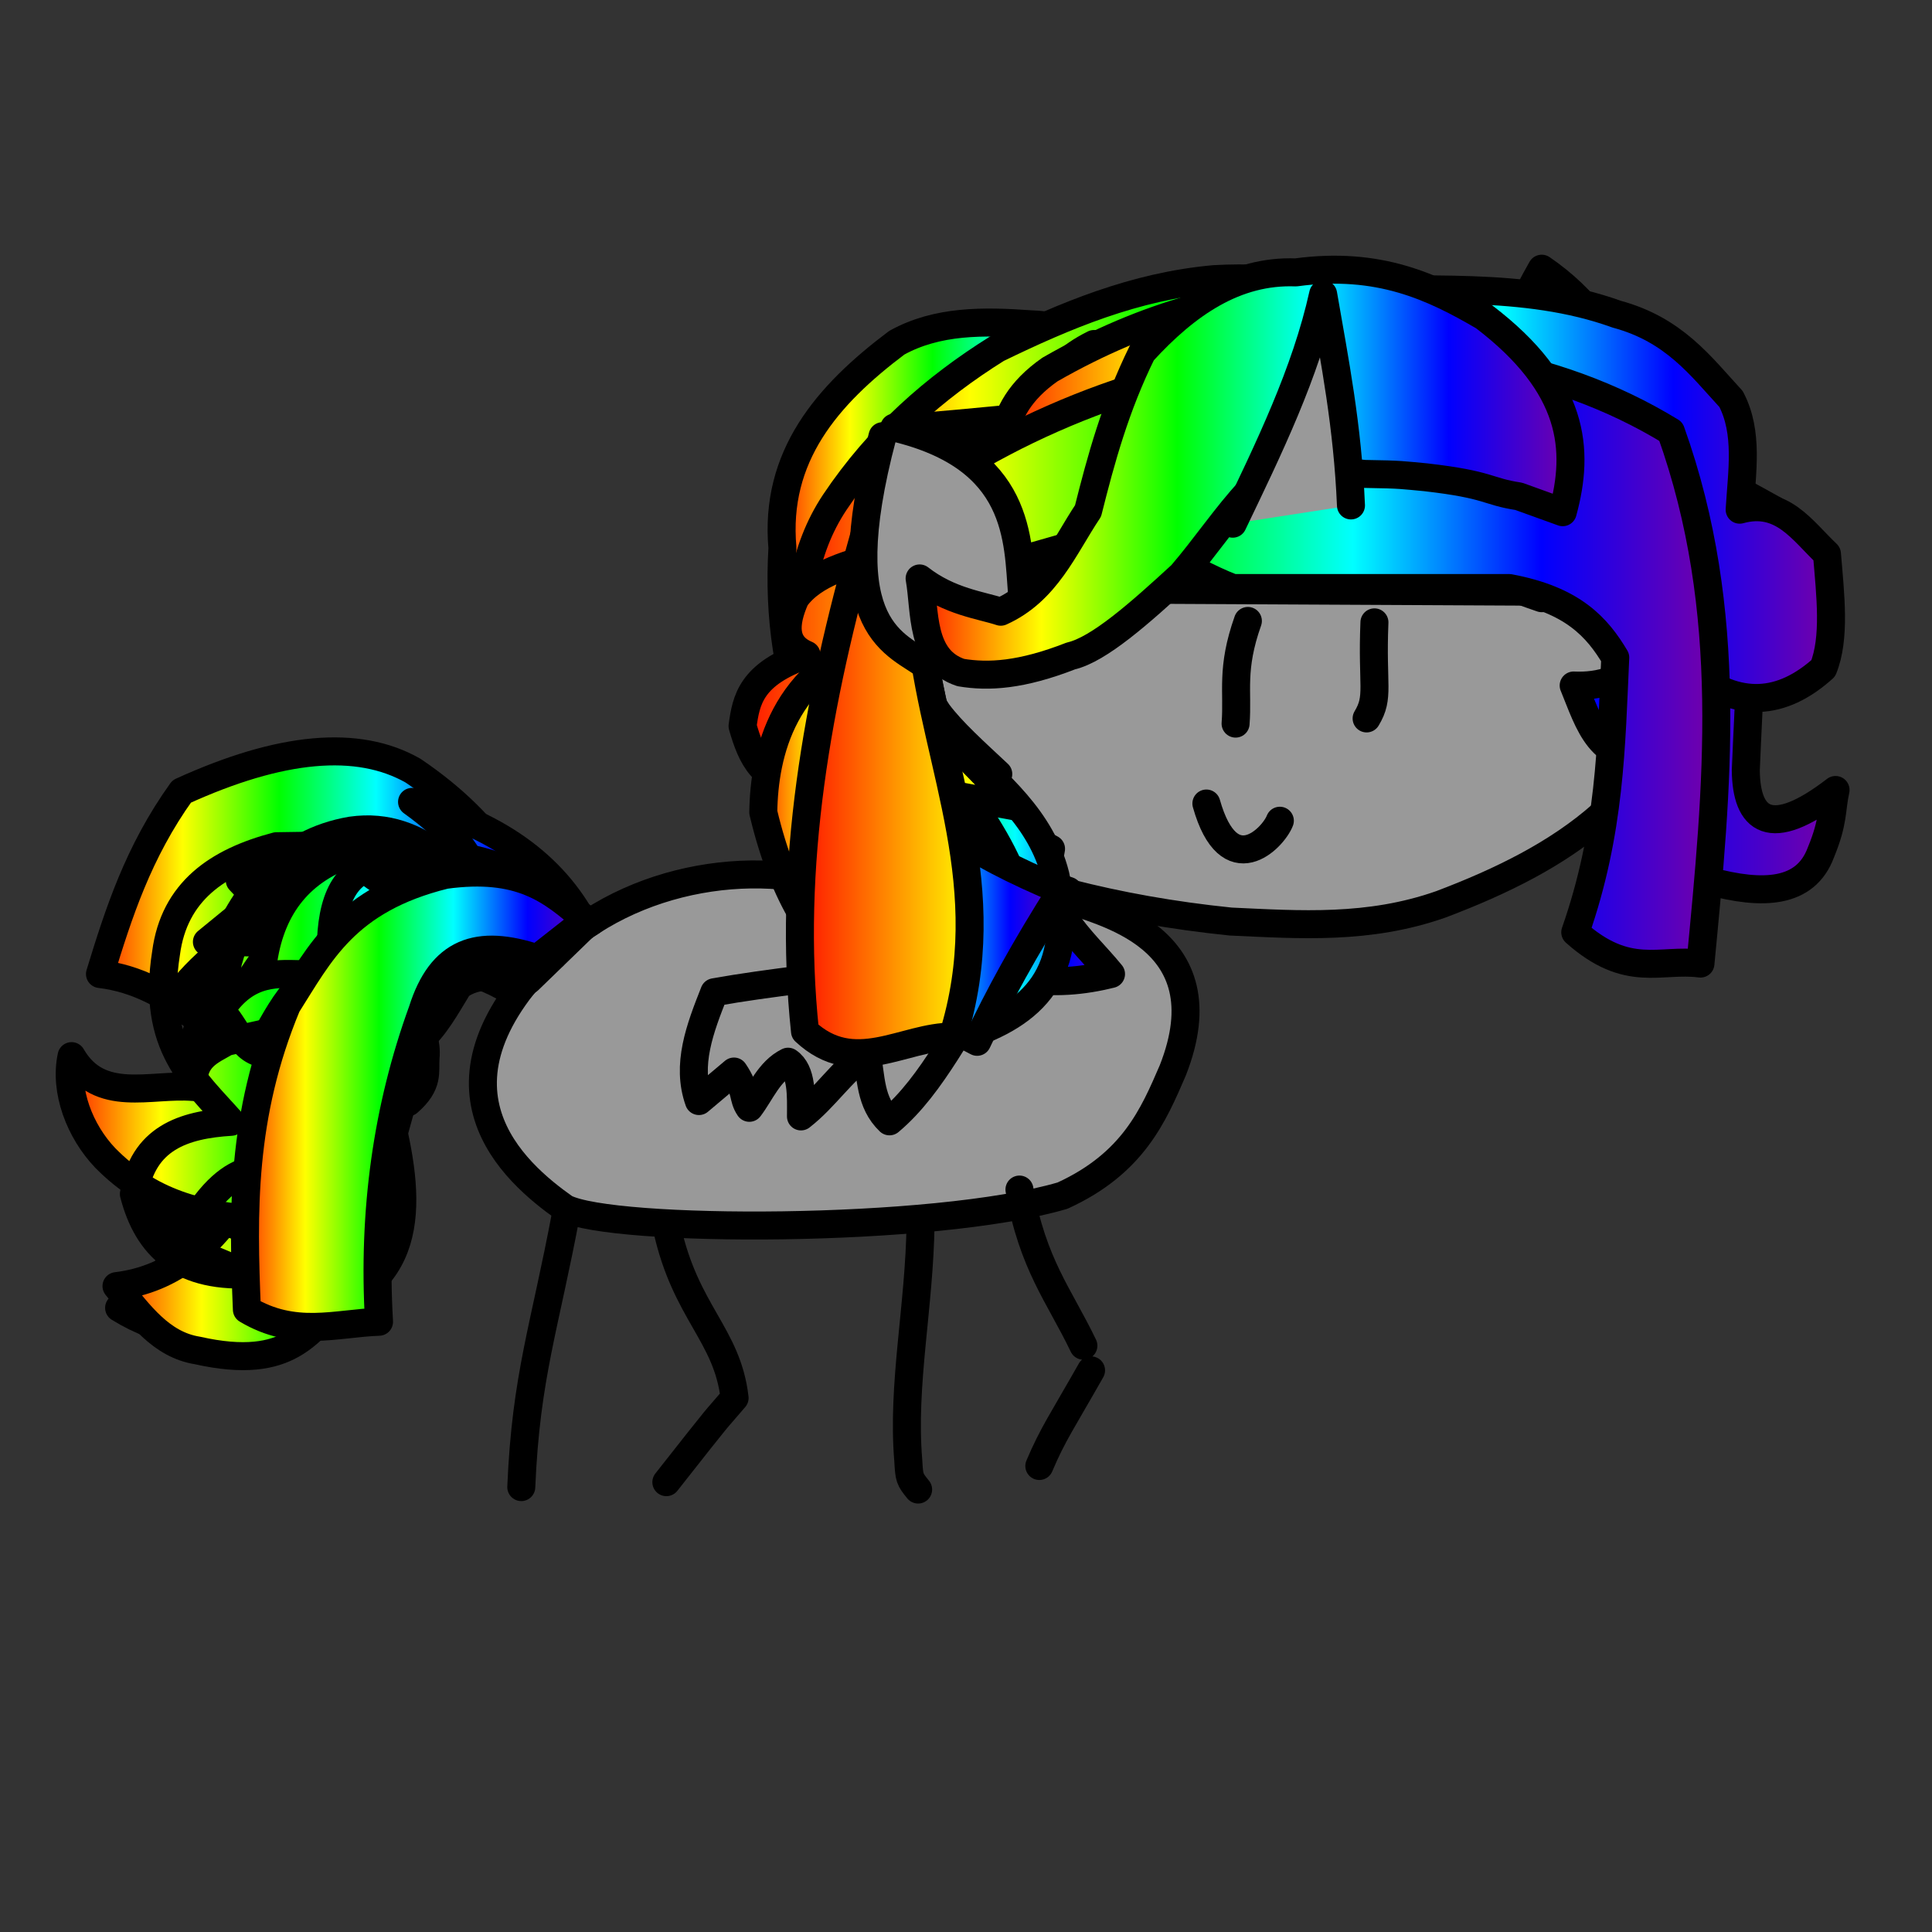 <?xml version="1.0" encoding="UTF-8" standalone="no"?>
<svg
   xmlns="http://www.w3.org/2000/svg"
   xmlns:xlink="http://www.w3.org/1999/xlink"
   xmlns:dc="http://purl.org/dc/elements/1.1/"
   xmlns:cc="http://creativecommons.org/ns#"
   xmlns:rdf="http://www.w3.org/1999/02/22-rdf-syntax-ns#"
   width="2100" height="2100"
   viewBox="0 0 210 210"
   version="1.1"
  >
  <rect x="0" y="0" width="210" height="210" fill="#333333" stroke="none"/>
  <title>Stick Pony Template</title>
  <defs>
    <style type="text/css">
      <![CDATA[
        .coat {
          fill: #999;
        }
      ]]>
    </style>
    
    <linearGradient id="gradient-mane">
      <stop style="stop-color: #F00" offset="0"></stop>
      <stop style="stop-color: #FF0" offset="0.2"></stop>
      <stop style="stop-color: #0F0" offset="0.4"></stop>
      <stop style="stop-color: #0FF" offset="0.6"></stop>
      <stop style="stop-color: #00F" offset="0.8"></stop>
      <stop style="stop-color: #8000a0" offset="1"></stop>
    </linearGradient>
    <linearGradient id="gradient-tail" xlink:href="#gradient-mane"/>
    
    <linearGradient xlink:href="#gradient-mane" id="nerdy-mane-1"    x1="92.307" y1="87.398" x2="122.285" y2="87.398" gradientUnits="userSpaceOnUse"/>
    <linearGradient xlink:href="#gradient-mane" id="nerdy-mane-2"    x1="107.808" y1="56.428" x2="175.012" y2="56.428" gradientUnits="userSpaceOnUse"/>
    <linearGradient xlink:href="#gradient-tail" id="nerdy-tail"      x1="9.346" y1="99.77" x2="61.903" y2="99.77" gradientUnits="userSpaceOnUse"/>
    <linearGradient xlink:href="#gradient-mane" id="mighty-mane-1"   x1="83.637" y1="167.612" x2="128.474" y2="167.612" gradientUnits="userSpaceOnUse" gradientTransform="translate(-0.212,-93.771)"/>
    <linearGradient xlink:href="#gradient-mane" id="mighty-mane-2"   x1="98.438" y1="51.516" x2="172.222" y2="51.516" gradientUnits="userSpaceOnUse"/>
    <linearGradient xlink:href="#gradient-tail" id="mighty-tail"     x1="23.126" y1="117.389" x2="59.853" y2="117.389" gradientUnits="userSpaceOnUse"/>
    <linearGradient xlink:href="#gradient-mane" id="soft-mane"       x1="88.281" y1="71.868" x2="201.038" y2="71.868" gradientUnits="userSpaceOnUse"/>
    <linearGradient xlink:href="#gradient-tail" id="soft-tail"       x1="11.424" y1="118.556" x2="61.43" y2="118.556" gradientUnits="userSpaceOnUse"/>
    <linearGradient xlink:href="#gradient-mane" id="fast-mane"       x1="146.606" y1="34.101" x2="102.248" y2="100.143" gradientUnits="userSpaceOnUse"/>
    <linearGradient xlink:href="#gradient-tail" id="fast-tail"       x1="29.825" y1="96.96" x2="44.236" y2="110.565" gradientUnits="userSpaceOnUse"/>
    <linearGradient xlink:href="#gradient-mane" id="weird-mane"      x1="85.323" y1="66.124" x2="186.138" y2="66.124" gradientUnits="userSpaceOnUse"/>
    <linearGradient xlink:href="#gradient-tail" id="weird-tail"      x1="11.141" y1="117.278" x2="65.116" y2="117.278" gradientUnits="userSpaceOnUse"/>
    <radialGradient xlink:href="#gradient-mane" id="hard-mane"       cx="136.318" cy="71.842" fx="136.318" fy="71.842" r="48.259" gradientTransform="matrix(1,0,0,0.675,0,23.313)" gradientUnits="userSpaceOnUse"/>
    <linearGradient xlink:href="#gradient-tail" id="hard-tail"       x1="16.631" y1="114.989" x2="60.486" y2="114.989" gradientUnits="userSpaceOnUse"/>
    <linearGradient xlink:href="#gradient-mane" id="comfy-mane"      x1="79.194" y1="68.642" x2="197.43" y2="68.642" gradientUnits="userSpaceOnUse"/>
    <linearGradient xlink:href="#gradient-tail" id="comfy-tail"      x1="6.047" y1="113.501" x2="63.273" y2="113.501" gradientUnits="userSpaceOnUse"/>
    <linearGradient xlink:href="#gradient-mane" id="precious-mane-1" x1="107.124" y1="53.607" x2="200.573" y2="53.607" gradientUnits="userSpaceOnUse"/>
    <linearGradient xlink:href="#gradient-mane" id="precious-mane-2" x1="81.444" y1="91.272" x2="116.899" y2="91.272" gradientUnits="userSpaceOnUse"/>
    <linearGradient xlink:href="#gradient-tail" id="precious-tail"   x1="13.031" y1="115.237" x2="65.777" y2="115.237" gradientUnits="userSpaceOnUse"/>
    <linearGradient xlink:href="#gradient-mane" id="simple-mane"     x1="85.425" y1="76.289" x2="188.08" y2="76.289" gradientUnits="userSpaceOnUse"/>
    <linearGradient xlink:href="#gradient-tail" id="simple-tail"     x1="25.109" y1="119.567" x2="65.399" y2="119.567" gradientUnits="userSpaceOnUse"/>
  </defs>
  <g style="stroke:#000000;stroke-width:3.043;stroke-linecap:round;stroke-linejoin:round">
    <path id="body" class="coat" d="M 93.644,97.461 C 84.479,93.056 69.814,94.541 60.571,103.036 c -15.678,14.941 -4.685,24.398 0.826,28.283 5.099,2.674 40.096,2.757 54.094,-1.359 7.673,-3.508 9.878,-8.733 11.981,-13.6 5.789,-14.671 -8.145,-17.3 -11.717,-18.71 -7.557,-2.28 -12.939,-3.263 -22.112,-0.189 z"/>
    <path id="ear-2" class="coat" d="m 174.956,59.758 c 3.365,-1.8 8.079,-15.077 -5.055,-24.946 -5.625,5.234 -6.014,12.562 -6.756,19.749"/>
    <path id="head" class="coat" d="m 116.262,97.094 c 5.326,1.364 11.111,2.422 17.506,3.074 7.51,0.344 14.996,0.894 22.852,-1.871 6.592,-2.495 12.687,-5.487 17.506,-9.755 2.95,-4.272 5.305,-9.073 5.078,-16.17 -0.962,-5.183 -1.155,-10.658 -6.147,-14.833 -4.257,-2.694 -8.424,-4.027 -15.039,-5.133 -9.905,-1.424 -18.991,-0.867 -25.446,-0.234 -7.481,1.524 -13.947,4.057 -20.453,7.125 -4.972,3.137 -8.448,7.924 -11.76,13.076 -1.791,3.245 -2.11,6.195 -2.138,9.087 0.639,2.457 1.067,4.967 3.074,7.083 4.814,2.951 7.939,6.867 14.967,8.553 z"/>
    
    <g id="lines" style="fill:none">
      <path id="leg2" d="m 72.497,133.509 c 2.026,9.195 6.548,11.515 7.35,18.442 -2.561,3.007 -0.856,0.815 -7.417,9.154"/>
      <path id="leg1" d="m 61.539,131.839 c -2.323,12.435 -4.372,17.735 -4.878,29.801"/>
      <path id="leg3" d="m 100.063,132.908 c -0.111,9.087 -2.037,17.578 -1.336,25.858 0.105,1.875 0.132,1.99 1.069,3.14"/>
      <path id="leg4" d="m 110.81,129.3 c 1.438,8.157 4.343,11.537 6.949,16.972 m 0.834,2.68 c -3.115,5.496 -4.175,6.964 -5.623,10.395"/>
      <path id="eye1" d="m 135.639,67.494 c -1.858,5.253 -1.065,7.651 -1.336,11.159"/>
      <path id="eye2" d="m 148.545,78.09 c 1.433,-2.378 0.563,-3.47 0.85,-10.442"/>
      <path id="mouth" d="m 131.129,87.339 c 2.461,8.703 7.253,3.768 7.985,1.871"/>
      <path id="wing" d="m 97.152,105.179 c -6.463,0.912 -13.532,1.599 -19.511,2.673 -1.557,3.942 -3.074,7.884 -1.67,11.827 l 3.809,-3.207 c 1.401,2.067 0.904,2.826 1.67,3.942 1.26,-1.66 2.149,-3.991 4.209,-5.011 1.545,1.033 1.41,3.707 1.403,5.947 2.676,-2.082 4.357,-4.864 7.149,-6.815 0.493,2.549 0.326,5.297 2.472,7.35 4.779,-3.999 7.704,-10.682 11.693,-16.103"/>
    </g>
    
    <path class="nerdy mane" style="fill:url(#nerdy-mane-1)" d="M 120.763,105.871 C 117.522,101.898 112.973,98.612 114.243,92.264 98.817,84.232 98.682,76.2 99.313,68.168 l -1.89,0.094 c -3.997,7.83 -5.728,17.359 0.283,32.695 10.222,6.263 17.084,6.4 23.057,4.914 z"/>
    <path class="nerdy mane" style="fill:url(#nerdy-mane-2)" d="m 115.188,67.318 c 23.501,-10.86 41.819,-8.763 58.303,-2.079 -1.152,-5.825 -2.363,-11.655 -16.064,-18.71 -6.804,-1.312 -13.985,-1.643 -20.978,1.039 -2.043,0.311 -3.939,0.474 -5.481,0.283 -6.457,1.962 -14.624,1.82 -21.639,7.182 1.46,4.259 3.661,8.271 5.859,12.284 z"/>
    <path class="nerdy tail" style="fill:url(#nerdy-tail)" d="M 30.144,117.872 C 24.926,100.915 39.001,89.222 60.382,102.753 56.832,96.351 54.011,89.918 44.885,83.76 38.9,80.358 30.522,81.114 19.749,86.027 c -4.741,6.615 -6.855,13.229 -8.882,19.844 8.229,0.995 13.077,7.625 19.277,12.001 z"/>
    
    <path class="mighty mane" style="fill:url(#mighty-mane-1)" d="m 89.591,106.21 c 4.292,5.253 9.659,6.473 15.368,6.414 7.147,-2.373 12.16,-6.642 9.755,-17.506 -1.551,-6.153 -6.273,-9.928 -10.557,-14.032 -1.918,-1.583 -3.555,-3.82 -4.41,-7.884 l 1.871,-14.299 8.152,0.267 c 7.99,-2.695 8.377,-3.11 9.488,-3.742 l 7.484,-8.553 c -2.296,-2.963 -3.279,-5.488 -7.484,-9.087 -1.769,-1.165 -3.377,-2.41 -7.216,-2.539 -5.114,-0.365 -10.155,-0.438 -14.566,2.005 -7.597,5.712 -13.32,12.36 -12.428,22.317 -0.447,7.429 0.581,14.531 3.341,21.248 2.141,3.863 4.744,5.878 7.216,8.419 3.806,4.139 10.012,7.855 2.272,14.032 -3.35,2.368 -5.384,3.214 -8.285,2.94 z"/>
    <path class="mighty tail" style="fill:url(#mighty-tail)" d="m 55.592,107.718 c -9.183,-5.479 -15.457,-1.309 -15.234,6.214 2.808,10.053 6.166,20.367 -0.535,25.925 -5.375,2.506 -10.349,1.813 -14.833,-2.806 6.446,-1.55 7.27,-8.12 3.742,-18.575 -2.795,-6.601 -4.626,-11.997 -3.875,-14.165 1.969,-7.328 7.866,-9.644 14.967,-10.424 4.602,-0.605 9.214,-1.059 14.165,3.742 1.958,2.281 3.629,4.445 4.343,6.548 -0.42,0.592 -1.788,1.707 -2.74,3.541 z"/>
    
    <path class="soft mane" style="fill:url(#soft-mane)" d="m 89.803,101.37 c 3.866,10.067 17.469,7.688 20.847,1.737 -0.265,-4.124 2.318,-5.515 -6.281,-17.64 -3.435,-0.916 -4.46,-6.049 -5.078,-11.893 0.691,-6.244 6.34,-9.784 10.691,-14.032 2.483,-1.796 4.055,-4.685 8.152,-4.544 2.287,0.134 4.885,0.267 7.884,0.401 3.752,-0.21 8.571,-2.198 13.363,-4.143 10.418,-2.178 13.886,1.115 20.713,2.138 6.365,1.474 10.537,5.142 15.635,7.884 6.249,7.331 3.917,13.148 4.677,19.511 1.126,5.262 0.308,11.334 5.345,14.967 5.916,1.614 10.507,1.35 12.161,-3.074 1.43,-3.465 1.122,-4.614 1.604,-6.815 -7.143,5.508 -9.7,3.259 -9.755,-2.138 0.317,-7.84 0.881,-15.68 0.535,-23.52 -1.554,-7.589 -3.09,-15.185 -12.294,-19.644 -7.189,-2.608 -14.092,-4.736 -25.658,-5.078 -9.533,0.375 -16.793,3.021 -25.257,5.479 -6.22,3.107 -12.989,5.114 -18.575,9.488 -6.32,4.402 -10.962,9.853 -14.433,16.036 -4.23,5.984 -1.858,11.601 0.134,17.239 2.308,4.187 4.15,8.374 5.746,12.562 -0.552,3.512 -1.595,6.088 -10.156,5.078 z"/>
    <path class="soft tail" style="fill:url(#soft-tail)" d="m 56.98,106.155 c -2.613,-2.083 -5.105,-3.17 -8.221,-2.74 -10.029,5.254 -3.71,27.447 -12.19,31.656 -0.808,-1.724 -1.226,-7.928 -1.795,-12.284 -0.957,4.687 -1.514,9.575 -3.402,13.796 -4.756,4.83 -8.609,11.593 -18.426,5.575 3.442,-3.53 7.548,-2.229 9.355,-17.67 0.483,-7.25 1.416,-14.519 7.843,-22.017 l -7.654,-0.095 c 5.585,-4.516 10.955,-9.584 18.237,-9.733 8.17,-0.284 12.262,6.198 19.182,10.489 z"/>
    
    <path class="fast mane" style="fill:url(#fast-mane)" d="m 110.783,58.34 c 4.544,-0.29 7.463,1.34 10.691,2.606 1.649,-1.164 1.623,-2.785 1.336,-4.477 5.068,1.677 10.232,3.758 12.228,2.673 0.882,-1.292 -0.146,-1.849 0.401,-3.14 4.881,1.011 9.676,3.236 13.698,5.279 2.464,0.696 3.694,0.898 5.345,1.27 0.154,-2.304 -0.817,-4.113 -1.336,-6.08 9.803,1.623 19.326,7.193 27.662,7.484 -1.415,-1.965 -2.839,-3.926 -4.009,-6.014 4.264,-3.496 12.894,0.497 16.046,-2.516 -9.818,-5.482 -20.996,-10.941 -29.142,-14.99 -7.412,-2.061 -14.363,-5.351 -22.451,-5.613 -4.689,-0.774 -9.727,-1.349 -14.7,-0.134 -7.035,1.96 -11.233,4.583 -15.07,7.955 -3.856,3.33 -7.538,7.196 -11.225,10.958 -3.609,5.434 -7.259,10.975 -10.966,16.398 -2.588,4.28 -4.167,8.775 -3.274,14.433 1.244,4.217 2.666,8.957 6.057,12.531 2.928,1.845 2.905,3.907 12.428,4.41 3.227,0.151 6.387,-0.361 9.488,-1.47 1.482,-0.256 1.577,-1.897 2.138,-3.074 -3.866,-1.306 -7.855,-2.539 -9.889,-4.944 -2.559,-1.245 -3.932,-4.184 -4.733,-7.941 l 7.004,0.19 c -2.532,-2.371 -5.042,-4.613 -6.579,-6.69 -1.078,-1.77 -2.416,-3.133 -2.909,-5.872 l 4.93,-8.67 c 3.472,-2.413 4.319,-3.045 6.83,-4.56 z"/>
    <path class="fast tail" style="fill:url(#fast-tail)" d="m 59.133,104.177 c -2.188,-0.094 -4.551,-0.364 -6.414,-0.134 -2.516,0.907 -4.26,7.148 -7.751,9.555 -0.312,-0.695 -0.29,-2.978 -0.601,-4.544 -5.72,2.853 -4.467,7.732 -5.212,11.559 l -2.673,-3.474 c -1.885,3.929 -0.221,8.317 -2.138,11.76 -1.126,-0.002 -2.951,-1.686 -4.41,-4.343 -1.822,3.279 -0.954,6.907 -1.47,10.023 -1.696,-1.413 -2.437,-3.971 -3.274,-6.414 l -3.541,3.341 c 0.262,-3.074 0.66,-6.214 0.401,-9.288 l -3.742,2e-5 c 1.291,-4.977 5.431,-9.289 6.214,-15.101 l -5.412,1.403 c 2.344,-3.561 6.718,-6.474 10.023,-9.555 l -3.074,-3.274 c 6.899,-2.761 12.162,1.018 17.907,2.873 l 0.535,-4.076 c 5.874,0.464 11.292,3.811 16.638,7.617 z"/>
    
    <path class="weird mane" style="fill:url(#weird-mane)" d="m 110.783,103.041 c -1.467,-2.488 -3.84,-4.674 -3.341,-7.818 0.609,-3.259 -0.569,-6.072 -2.806,-8.619 l 5.813,1.069 -10.156,-10.357 0.267,-8.285 6.348,-5.212 c 8.664,-2.44 16.751,-4.974 26.192,-6.815 5.457,-0.754 10.55,-0.515 16.123,0.303 5.642,2.409 11.873,5.52 18.355,7.715 6.451,-0.476 13.372,0.161 16.571,-8.018 l 0.468,-11.426 -3.408,-1.604 c -3.537,4.15 -7.49,7.675 -12.094,10.223 0.739,-6.746 2.55,-13.401 4.343,-19.444 -1.543,-2.016 -3.447,-3.886 -5.88,-5.546 -3.706,6.496 -5.731,12.783 -8.085,19.11 -1.41,-6.113 -4.19,-11.897 -9.689,-14.633 -4.619,-2.619 -10.549,-3.751 -17.84,-3.341 -8.624,0.776 -16.195,3.958 -23.587,7.55 -6.796,4.251 -12.856,9.56 -17.64,16.704 -3.485,5.241 -4.277,11.492 -3.742,18.241 0.81,5.761 0.485,11.77 5.679,17.439 2.981,3.018 7.398,5.38 11.225,9.488 3.164,1.236 4.668,2.196 6.882,3.274 z"/>
    <path class="weird tail" style="fill:url(#weird-tail)" d="m 57.452,106.533 c -4.097,-0.278 -8.239,-2.513 -12.095,7.56 -2.666,9.034 -4.66,17.732 -8.221,27.214 -3.568,3.191 -5.436,7.779 -15.686,5.481 -3.949,-0.631 -6.299,-3.927 -8.788,-6.993 5.952,-0.708 10.993,-4.491 14.93,-12.001 0.346,-6.126 0.693,-14.293 1.039,-23.435 0.894,-5.885 4.051,-9.864 9.733,-11.717 3.303,1.005 6.292,1.036 11.812,1.512 0.22,1.052 0.441,1.837 0.661,2.646 2.244,-2.386 -1.785,-6.586 -6.048,-9.638 8.999,2.363 15.349,6.772 18.804,13.418 z"/>
    
    <path class="hard mane" style="fill:url(#hard-mane)" d="m 100.542,72.609 c 2.197,9.449 3.717,18.899 6.615,28.348 -5.446,2.479 -11.129,3.302 -17.576,-1.228 1.512,-5.922 3.569,-9.661 4.536,-17.765 l 1.512,-28.254 4.063,-7.276 c 22.93,-1.929 44.826,-5.098 68.886,-5.67 14.12,6.361 16.498,15.219 13.135,23.624 L 124.921,64.105 c -2.732,0.197 -6.517,0.853 -8.504,1.795 -2.552,-8.231 -5.556,-15.602 -13.135,-19.56 z"/>
    <path class="hard tail" style="fill:url(#hard-tail)" d="m 56.413,107.572 c -5.628,-4.363 -11.023,-5.754 -15.403,5.859 -2.597,10.818 -2.02,18.462 -1.417,26.08 -7.853,1.238 -14.754,-1.333 -21.356,-5.103 -0.58,-8.001 1.965,-18.736 5.386,-30.238 2.856,-7.289 7.173,-12.631 14.552,-13.891 7.797,-1.117 12.423,5.262 17.576,10.394 l 3.213,4.063 z"/>
    
    <path class="comfy mane" style="fill:url(#comfy-mane)" d="m 171.053,74.51 c 1.674,4.075 2.882,8.754 8.686,7.484 1.691,-1.048 1.481,-3.046 0.668,-5.345 1.952,0 3.046,0 4.276,0 4.225,-2.935 9.129,-4.362 11.225,-12.027 -1.586,-3.929 0.022,-9.455 -11.493,-8.419 4.04,-5.024 3.144,-8.468 0.935,-11.493 -7.6,-4.393 -14.953,-3.964 -22.05,1.47 -1.39,-4 -2.221,-8.559 -7.484,-8.686 -4.98,1.21 -11.852,0.433 -12.161,6.548 -0.161,-5.88 -3.162,-6.338 -6.014,-7.083 -5.116,1.572 -10.577,2.748 -10.762,7.278 -2.077,-3.588 -3.436,-6.27 -7.963,-6.845 -5.634,2.786 -5.736,6.466 -6.744,9.983 -6.314,-4.154 -6.438,0.768 -8.341,3.348 l -7.484,9.488 c -3.959,1.024 -7.899,2.064 -9.889,4.811 -1.248,2.819 -1.316,5.087 1.203,6.147 -6.059,2.095 -6.557,4.916 -6.949,7.751 0.958,3.361 2.27,6.392 6.949,6.281 -2.746,2.366 -3.806,5.03 -2.272,8.152 2.233,1.32 3.955,3.972 7.35,2.272 0.713,2.097 1.473,4.171 5.88,4.544 8.296,1.054 7.02,-3.504 8.553,-6.414 -3.72,-2.48 -7.993,-4.187 -10.557,-8.285 -2.612,-3.92 -2.773,-7.84 -1.871,-11.76 1.157,-3.141 3.633,-5.622 6.281,-8.018 5.815,-2.797 11.603,-5.707 17.907,-6.548 5.611,-2.465 11.376,-3.691 17.239,-4.143 7.37,0.801 15.816,-0.648 23.787,2.138 l 3.074,1.203 c 0.95,-2.431 2.44,-3.601 4.143,-4.276 3.168,-1.669 5.873,-1.485 8.285,-0.134 2.219,1.899 4.548,3.716 4.811,7.083 0.38,3.827 -0.196,6.936 -0.802,10.023 -2.806,2.881 -5.613,3.603 -8.419,3.475 z"/>
    <path class="comfy tail" style="fill:url(#comfy-tail)" d="m 60.136,103.909 -10.29,-0.935 c -0.642,-0.506 -0.968,-0.382 -1.937,-1.544 -0.032,-0.614 -0.606,-1.228 0.331,-1.843 1.103,-0.269 1.429,0.396 1.654,1.181 -0.236,1.783 -0.472,4.347 -0.709,6.52 -1.382,2.492 -2.512,2.215 -3.733,2.929 0,0 -3.722,0.49 -3.874,0.378 -0.638,-0.473 -1.094,-3.305 -0.142,-2.882 0.898,-0.343 1.795,-0.997 2.693,0.189 -0.091,2.867 2.44,3.702 2.126,7.087 -0.115,1.488 0.408,2.828 -1.89,4.819 -2.9,0.743 -4.025,-0.09 -6.372,0.099 -1.465,-0.724 -1.891,-1.046 -1.424,-2.297 1.901,-1.313 3.488,-0.397 4.334,0.401 2.441,4.334 0.547,3.74 0.485,5.577 -3.916,4.33 -8.386,7.273 -13.371,8.93 -6.044,-0.303 -11.779,-1.754 -16.584,-6.662 -2.749,-2.88 -4.466,-7.287 -3.653,-11.058 3.038,5.248 8.589,2.958 13.244,3.357 -0.157,-3.237 1.868,-3.897 3.591,-4.914 l 4.488,-0.992 c 1.891,0.185 1.763,1.127 2.362,1.795 -0.803,0.173 0.982,0.922 -2.41,0.52 -2.792,-0.12 -3.402,-3.149 -5.103,-4.725 2.925,-4.559 6.482,-3.957 9.174,-3.941 l 4.433,-0.547 c 0.211,0.566 0.756,1.065 0.142,1.795 -0.896,-0.346 -1.8,-0.693 -1.654,-1.039 -0.372,-5.593 0.241,-10.106 3.591,-11.623 1.508,1.131 2.995,2.288 5.197,2.551 l 3.307,-1.843 c 12.212,2.756 9.35,4.306 13.607,6.426 z"/>
    
    <path class="precious mane" style="fill:url(#precious-mane-1)" d="m 180.808,61.948 c 1.148,3.944 2.178,7.652 3.074,11.092 5.024,3.994 9.779,3.668 14.299,-0.401 1.326,-3.291 0.778,-7.92 0.401,-12.428 -2.692,-2.544 -4.888,-6.082 -9.488,-4.811 0.243,-4.132 0.977,-8.374 -0.935,-12.027 -3.328,-3.617 -6.2,-7.538 -12.428,-9.221 -10.068,-3.636 -21.182,-2.387 -31.939,-2.806 -9.219,0.373 -18.94,2.667 -29.667,8.82 -6.601,4.622 -5.013,9.873 -5.479,14.967 l 1.336,2.138 c 7.227,-2.402 12.888,-5.326 22.852,-6.815 7.465,-0.387 14.598,-1.173 23.252,-0.134 6.256,0.971 11.124,3.884 16.17,6.548 5.581,2.592 6.059,3.653 9.087,5.479"/>
    <path class="precious mane" style="fill:url(#precious-mane-2)" d="m 95.817,69.302 c -10.712,3.599 -12.757,12.53 -12.851,18.993 4.522,18.992 14.636,20.32 23.246,24.946 2.245,-4.786 5.159,-10.146 9.166,-16.442 C 94.856,88.313 90.419,79.046 95.817,69.302 Z"/>
    <path class="precious tail" style="fill:url(#precious-tail)" d="m 64.256,100.201 c -6.878,-3.655 -6.381,-8.802 -34.207,-8.221 -6.405,1.688 -11.12,4.912 -12.001,11.623 -1.604,10.077 3.116,13.83 7.087,18.332 -5.222,0.322 -9.607,1.776 -10.583,7.843 1.465,5.653 5.076,9.32 13.324,8.693 l 4.819,-4.914 c -4.205,-0.001 -8.762,0.413 -10.3,-2.74 4.563,-5.882 8.138,-3.21 12.001,-3.024 l 2.646,-6.426 c -3.77,-1.882 -7.724,-3.594 -8.315,-8.41 2.33,-4.036 4.162,-8.267 12.095,-10.111 6.254,-1.884 11.336,1.212 16.631,3.402 2.07,-2.062 3.617,-4.209 6.804,-6.048 z"/>
    
    <path class="simple mane" style="fill:url(#simple-mane)" d="M 87.501,112.108 C 85.597,94.154 88.811,76.2 93.927,58.246 118.521,37.423 156.179,31.332 181.618,46.907 c 7.014,19.607 5.038,38.714 3.213,57.83 -4.369,-0.579 -7.88,1.703 -13.607,-3.402 3.845,-10.98 3.903,-20.338 4.347,-29.86 -1.955,-3.275 -4.597,-6.275 -11.528,-7.56 h -30.049 c -5.39,-2.054 -9.52,-5.873 -17.198,-4.725 l -7.938,2.268 -8.693,7.749 c 1.696,14.339 8.419,27.338 3.402,43.467 -5.355,-0.036 -10.709,4.435 -16.064,-0.567 z"/>
    <path class="simple tail" style="fill:url(#simple-tail)" d="m 26.836,142.346 c 5.165,3.085 9.663,1.493 14.363,1.323 -0.706,-12.037 0.895,-23.304 4.725,-33.829 2.01,-6.353 5.935,-7.87 12.473,-5.67 l 5.292,-4.158 c -3.765,-3.291 -7.137,-6.029 -15.308,-4.914 -10.857,2.675 -13.634,8.582 -17.198,14.174 -4.997,11.992 -4.781,22.562 -4.347,33.073 z"/>
    
    <g id="ear-1">
      <path style="stroke:none" class="coat" d="m 95.93,47.811 -1.938,8.753 1.136,9.622 4.076,5.345 4.076,1.67 7.951,-5.212 v -7.016 l -2.138,-6.949 -3.742,-4.009 -7.283,-3.207 z"/>
      <path style="fill:none" d="M 111.098,64.649 C 110.621,58.663 110.994,49.742 97.2,46.474"/>
      <path style="fill:none" d="M 100.808,72.466 C 97.631,69.936 90.256,68.764 95.93,47.41"/>
    </g>
    
    <path class="mighty mane" style="fill:url(#mighty-mane-2)" d="m 169.858,55.674 c 1.859,-6.784 1.325,-13.721 -8.561,-21.255 -5.543,-3.24 -11.43,-6.037 -20.446,-4.811 -6.568,-0.247 -11.893,3.413 -16.704,8.686 -2.907,5.904 -4.461,11.583 -5.88,17.239 -2.657,3.99 -4.529,8.724 -9.488,10.958 -2.082,-0.697 -5.584,-1.085 -8.82,-3.618 0.635,3.587 0.038,8.758 4.473,10.229 3.007,0.507 6.593,0.298 11.964,-1.801 3.051,-0.705 7.491,-4.651 12.027,-8.82 2.45,-2.84 5.021,-6.624 7.35,-9.087 2.184,-1.262 4.339,-1.806 6.643,-1.894 2.208,-0.023 4.006,-0.232 5.92,0.013 4.143,0.06 4.138,0.139 6.618,0.362 7.056,0.809 6.613,1.542 10.132,2.076 z"/>
    
    <path id="horn" class="coat" d="m 133.993,56.923 c 3.929,-8.188 7.942,-16.417 9.827,-24.946 1.27,7.349 2.654,14.264 3.024,22.962"/>
  </g>
</svg>
